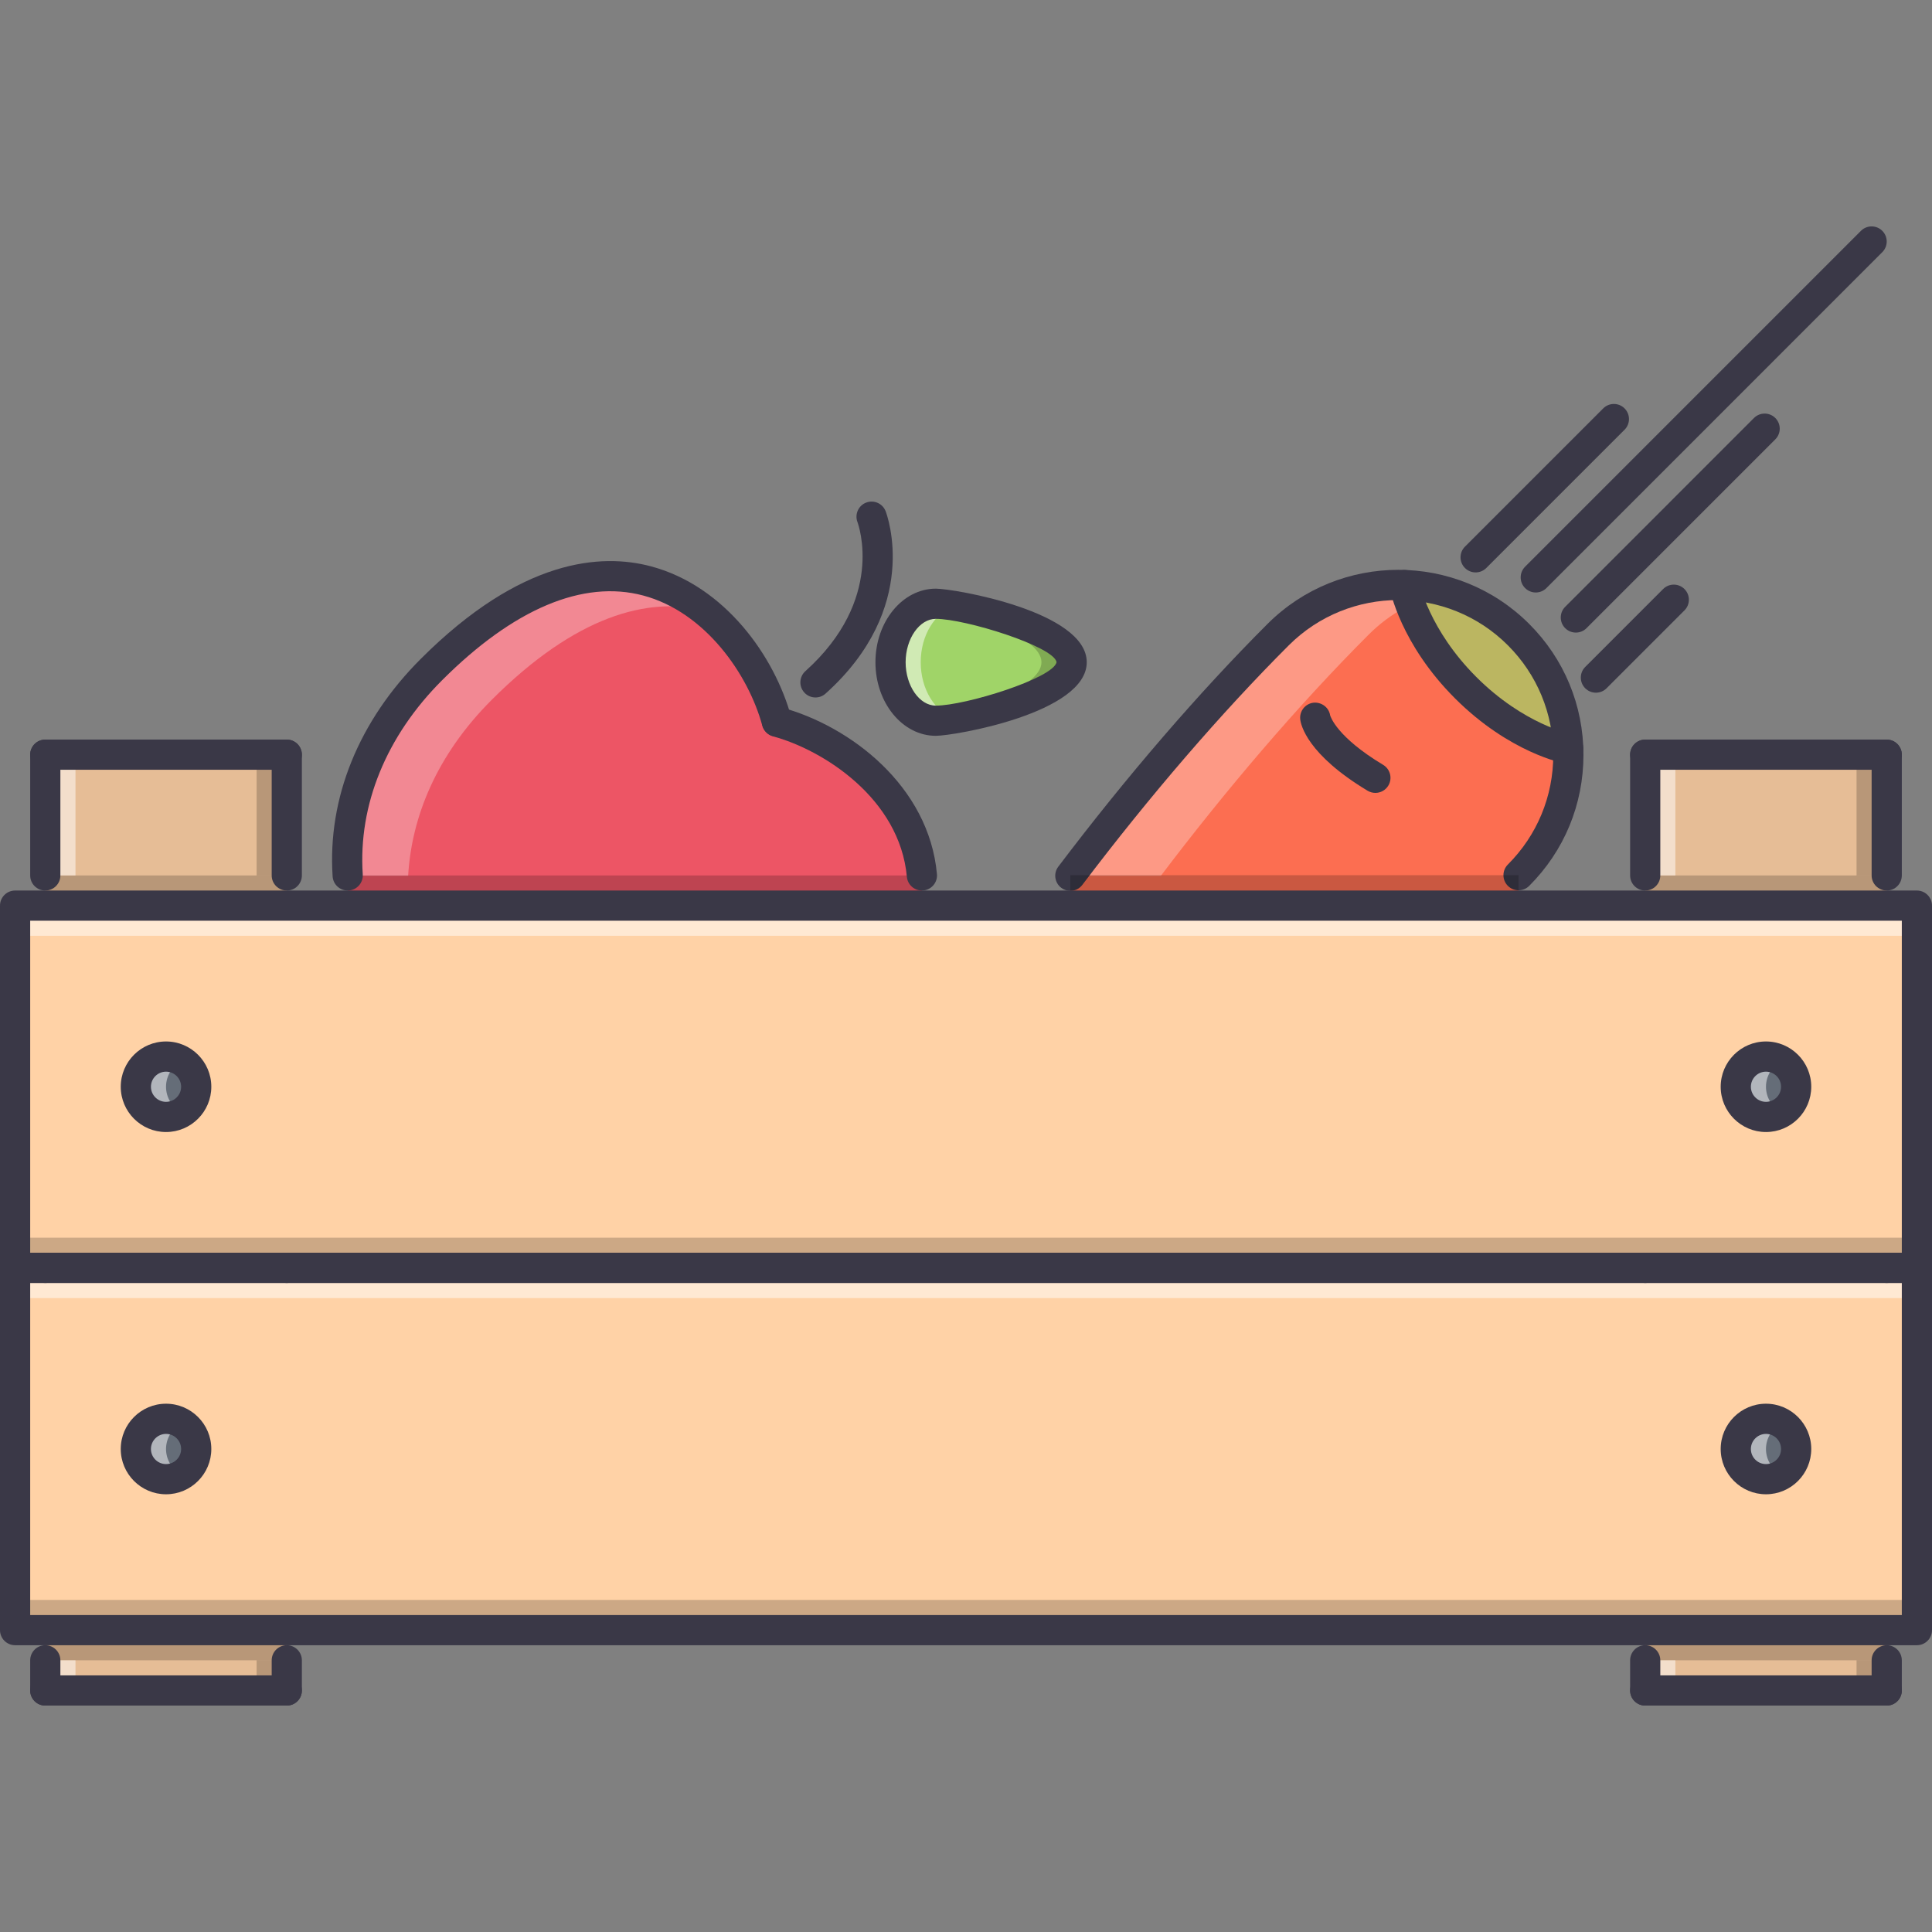 <?xml version="1.0" encoding="iso-8859-1"?>
<!-- Generator: Adobe Illustrator 19.0.0, SVG Export Plug-In . SVG Version: 6.00 Build 0)  -->
<svg version="1.1" id="Capa_1" xmlns="http://www.w3.org/2000/svg" xmlns:xlink="http://www.w3.org/1999/xlink" x="0px" y="0px"
	 viewBox="0 0 511.842 511.842" style="enable-background:new 0 0 511.842 511.842;" xml:space="preserve">
<rect x="0" y="0" width="511.842" height="511.842" fill="#808080" stroke="none"/>
<path style="fill:#FC6E51;" d="M402.298,168.136c-17.596-17.597-46.119-17.581-63.707,0.007
	c-18.947,18.947-38.035,41.409-55.029,63.871h-0.008v7.912h118.752v-8.06C419.901,214.277,419.901,185.732,402.298,168.136z"/>
<g style="opacity:0.3;">
	<path style="fill:#FFFFFF;" d="M307.554,232.014c16.994-22.461,36.082-44.923,55.029-63.871
		c5.701-5.701,12.605-9.364,19.861-11.372c-15.128-4.178-31.967-0.515-43.854,11.372c-18.947,18.947-38.035,41.409-55.029,63.871
		h-0.008h23.992H307.554z"/>
</g>
<g style="opacity:0.7;">
	<path style="fill:#A0D468;" d="M388.278,182.162c13.645,13.652,26.961,16.183,27.148,16.206
		c-0.391-10.981-4.741-21.845-13.129-30.232c-8.381-8.389-19.244-12.723-30.232-13.113
		C372.112,155.234,374.65,168.534,388.278,182.162z"/>
</g>
<path style="fill:#A0D468;" d="M283.913,175.445c0,8.56-29.366,15.496-35.989,15.496s-11.997-6.936-11.997-15.496
	s5.374-15.495,11.997-15.495S283.913,166.886,283.913,175.445z"/>
<g style="opacity:0.2;">
	<path d="M247.924,159.95c-1.055,0-2.063,0.234-3.034,0.563c10.617,1.796,31.025,7.794,31.025,14.933s-20.408,13.137-31.025,14.933
		c0.972,0.328,1.979,0.563,3.034,0.563c6.623,0,35.989-6.936,35.989-15.496C283.913,166.886,254.547,159.95,247.924,159.95z"/>
</g>
<g style="opacity:0.5;">
	<path style="fill:#FFFFFF;" d="M243.925,175.445c0-7.193,3.815-13.191,8.962-14.933c-2.108-0.359-3.866-0.563-4.963-0.563
		c-6.623,0-11.997,6.936-11.997,15.495c0,8.56,5.374,15.496,11.997,15.496c1.097,0,2.854-0.203,4.963-0.563
		C247.74,188.637,243.925,182.639,243.925,175.445z"/>
</g>
<path style="fill:#ED5565;" d="M205.859,191.23l-0.063-0.078c-6.904-25.492-40.675-64.597-91.503-13.761
	c-17.432,17.416-23.337,37.145-22.181,54.538v7.998h152.125v-7.998C242.222,209.779,221.479,195.447,205.859,191.23z"/>
<rect x="435.861" y="199.941" style="fill:#FFD2A6;" width="63.98" height="247.92"/>
<g style="opacity:0.1;">
	<rect x="435.861" y="199.941" width="63.98" height="247.92"/>
</g>
<g style="opacity:0.2;">
	<rect x="435.861" y="231.931" width="63.98" height="7.998"/>
</g>
<g style="opacity:0.2;">
	<rect x="435.861" y="431.861" width="63.98" height="7.998"/>
</g>
<rect x="12.001" y="199.941" style="fill:#FFD2A6;" width="63.979" height="247.92"/>
<g style="opacity:0.1;">
	<rect x="12.001" y="199.941" width="63.979" height="247.92"/>
</g>
<g>
	<rect x="3.999" y="239.921" style="fill:#FFD2A6;" width="503.84" height="95.97"/>
	<rect x="3.999" y="335.901" style="fill:#FFD2A6;" width="503.84" height="95.97"/>
</g>
<g style="opacity:0.2;">
	<rect x="12.001" y="231.931" width="63.979" height="7.998"/>
</g>
<g style="opacity:0.2;">
	<rect x="12.001" y="431.861" width="63.979" height="7.998"/>
</g>
<g style="opacity:0.5;">
	<rect x="3.999" y="239.921" style="fill:#FFFFFF;" width="503.84" height="7.997"/>
</g>
<g style="opacity:0.2;">
	<rect x="3.999" y="327.901" width="503.84" height="7.997"/>
</g>
<g style="opacity:0.5;">
	<rect x="3.999" y="335.901" style="fill:#FFFFFF;" width="503.84" height="7.998"/>
</g>
<g style="opacity:0.2;">
	<rect x="3.999" y="423.871" width="503.84" height="7.998"/>
</g>
<path style="fill:#656D78;" d="M51.984,287.911c0,4.42-3.581,7.997-7.998,7.997c-4.416,0-7.997-3.577-7.997-7.997
	c0-4.421,3.581-7.998,7.997-7.998C48.403,279.913,51.984,283.49,51.984,287.911z"/>
<g style="opacity:0.5;">
	<path style="fill:#FFFFFF;" d="M43.986,287.911c0-2.93,1.652-5.382,3.999-6.771c-1.194-0.711-2.511-1.227-3.999-1.227
		c-4.416,0-7.997,3.577-7.997,7.998c0,4.42,3.581,7.997,7.997,7.997c1.488,0,2.805-0.516,3.999-1.226
		C45.639,293.292,43.986,290.84,43.986,287.911z"/>
</g>
<path style="fill:#656D78;" d="M51.984,383.881c0,4.421-3.581,7.997-7.998,7.997c-4.416,0-7.997-3.576-7.997-7.997
	s3.581-7.997,7.997-7.997C48.403,375.884,51.984,379.46,51.984,383.881z"/>
<g style="opacity:0.5;">
	<path style="fill:#FFFFFF;" d="M43.986,383.881c0-2.929,1.652-5.381,3.999-6.771c-1.194-0.71-2.511-1.226-3.999-1.226
		c-4.416,0-7.997,3.576-7.997,7.997s3.581,7.997,7.997,7.997c1.488,0,2.805-0.515,3.999-1.226
		C45.639,389.263,43.986,386.81,43.986,383.881z"/>
</g>
<path style="fill:#656D78;" d="M475.853,287.911c0,4.42-3.576,7.997-7.997,7.997s-7.997-3.577-7.997-7.997
	c0-4.421,3.576-7.998,7.997-7.998S475.853,283.49,475.853,287.911z"/>
<g style="opacity:0.5;">
	<path style="fill:#FFFFFF;" d="M467.856,287.911c0-2.93,1.655-5.382,3.999-6.771c-1.195-0.711-2.516-1.227-3.999-1.227
		c-4.421,0-7.997,3.577-7.997,7.998c0,4.42,3.576,7.997,7.997,7.997c1.483,0,2.804-0.516,3.999-1.226
		C469.511,293.292,467.856,290.84,467.856,287.911z"/>
</g>
<path style="fill:#656D78;" d="M475.853,383.881c0,4.421-3.576,7.997-7.997,7.997s-7.997-3.576-7.997-7.997s3.576-7.997,7.997-7.997
	S475.853,379.46,475.853,383.881z"/>
<g style="opacity:0.5;">
	<path style="fill:#FFFFFF;" d="M467.856,383.881c0-2.929,1.655-5.381,3.999-6.771c-1.195-0.71-2.516-1.226-3.999-1.226
		c-4.421,0-7.997,3.576-7.997,7.997s3.576,7.997,7.997,7.997c1.483,0,2.804-0.515,3.999-1.226
		C469.511,389.263,467.856,386.81,467.856,383.881z"/>
</g>
<g style="opacity:0.5;">
	<rect x="12.001" y="199.941" style="fill:#FFFFFF;" width="7.997" height="31.99"/>
</g>
<g style="opacity:0.2;">
	<rect x="67.981" y="199.941" width="7.997" height="31.99"/>
</g>
<g style="opacity:0.5;">
	<rect x="12.001" y="439.861" style="fill:#FFFFFF;" width="7.997" height="7.997"/>
</g>
<g style="opacity:0.2;">
	<rect x="67.981" y="439.861" width="7.997" height="7.997"/>
</g>
<g style="opacity:0.5;">
	<rect x="435.861" y="439.861" style="fill:#FFFFFF;" width="7.997" height="7.997"/>
</g>
<g style="opacity:0.2;">
	<rect x="491.851" y="439.861" width="7.997" height="7.997"/>
</g>
<g style="opacity:0.5;">
	<rect x="435.861" y="199.941" style="fill:#FFFFFF;" width="7.997" height="31.99"/>
</g>
<g style="opacity:0.2;">
	<rect x="491.851" y="199.941" width="7.997" height="31.99"/>
</g>
<g>
	<path style="fill:#3A3847;" d="M283.562,236.013c-0.844,0-1.695-0.266-2.414-0.813c-1.757-1.327-2.108-3.842-0.773-5.6
		c18.104-23.922,37.263-46.149,55.397-64.277c19.119-19.135,50.227-19.15,69.361-0.016c9.271,9.263,14.37,21.587,14.37,34.692
		c0,13.113-5.1,25.43-14.37,34.692c-1.562,1.562-4.093,1.562-5.654,0c-1.563-1.562-1.563-4.092,0-5.655
		c7.755-7.755,12.027-18.064,12.027-29.038c0-10.965-4.272-21.283-12.027-29.038c-15.995-15.995-42.042-15.979-58.053,0.016
		c-17.885,17.877-36.785,39.815-54.679,63.449C285.967,235.466,284.772,236.013,283.562,236.013z"/>
	<path style="fill:#3A3847;" d="M390.935,151.649c-1.023,0-2.047-0.391-2.828-1.172c-1.562-1.562-1.562-4.092,0-5.654l36.63-36.629
		c1.562-1.563,4.093-1.563,5.654,0c1.562,1.562,1.562,4.092,0,5.654l-36.63,36.629C392.981,151.258,391.957,151.649,390.935,151.649
		z"/>
	<path style="fill:#3A3847;" d="M406.866,156.967c-1.022,0-2.046-0.391-2.827-1.171c-1.562-1.562-1.562-4.092,0-5.655l88.98-88.988
		c1.562-1.562,4.093-1.562,5.654,0c1.563,1.562,1.563,4.092,0,5.655l-88.979,88.988C408.913,156.576,407.89,156.967,406.866,156.967
		z"/>
	<path style="fill:#3A3847;" d="M417.488,167.589c-1.023,0-2.046-0.391-2.827-1.172c-1.563-1.562-1.563-4.092,0-5.654l50.016-50.023
		c1.563-1.563,4.093-1.563,5.654,0c1.563,1.562,1.563,4.092,0,5.654l-50.016,50.023
		C419.534,167.198,418.512,167.589,417.488,167.589z"/>
	<path style="fill:#3A3847;" d="M364.38,210.06c-0.703,0-1.414-0.187-2.063-0.57c-16.025-9.638-17.674-17.432-17.846-18.9
		c-0.25-2.195,1.328-4.17,3.522-4.428c2.101-0.195,4.062,1.234,4.397,3.335c0.109,0.383,1.788,5.771,14.05,13.137
		c1.89,1.14,2.507,3.592,1.367,5.49C367.059,209.373,365.732,210.06,364.38,210.06z"/>
	<path style="fill:#3A3847;" d="M422.799,183.514c-1.022,0-2.046-0.391-2.827-1.172c-1.562-1.562-1.562-4.092,0-5.654l20.635-20.634
		c1.562-1.562,4.092-1.562,5.654,0c1.562,1.562,1.562,4.092,0,5.655l-20.635,20.634
		C424.846,183.123,423.822,183.514,422.799,183.514z"/>
	<path style="fill:#3A3847;" d="M415.466,202.391c-0.234,0-0.477-0.023-0.727-0.063c-0.594-0.117-14.832-2.874-29.28-17.323
		c-14.448-14.448-17.206-28.694-17.322-29.288c-0.398-2.171,1.038-4.256,3.21-4.663c2.179-0.352,4.248,1.031,4.654,3.202
		c0.07,0.352,2.647,12.629,15.112,25.094c12.582,12.582,24.97,15.089,25.095,15.112c2.163,0.414,3.584,2.507,3.178,4.671
		C419.026,201.047,417.356,202.391,415.466,202.391z"/>
</g>
<g style="opacity:0.3;">
	<path style="fill:#FFFFFF;" d="M92.112,232.014h16.019c0.891-15.308,7.318-31.802,22.157-46.626
		c22.329-22.329,41.358-27.296,56.271-23.695c-16.069-12.777-40.917-15.659-72.267,15.698
		c-17.432,17.416-23.337,37.145-22.181,54.538L92.112,232.014L92.112,232.014z"/>
</g>
<g style="opacity:0.2;">
	<rect x="92.111" y="231.931" width="152.12" height="7.998"/>
</g>
<g style="opacity:0.2;">
	<rect x="283.551" y="231.861" width="118.75" height="8.06"/>
</g>
<g>
	<path style="fill:#3A3847;" d="M507.843,339.895H3.999c-2.21,0-3.999-1.788-3.999-3.999v-95.97c0-2.21,1.789-3.999,3.999-3.999
		h503.844c2.211,0,3.999,1.789,3.999,3.999v95.97C511.842,338.107,510.054,339.895,507.843,339.895z M7.998,331.898h495.847v-87.973
		H7.998V331.898z"/>
	<path style="fill:#3A3847;" d="M507.843,435.865H3.999c-2.21,0-3.999-1.789-3.999-3.999v-95.971c0-2.21,1.789-3.998,3.999-3.998
		h503.844c2.211,0,3.999,1.788,3.999,3.998v95.971C511.842,434.076,510.054,435.865,507.843,435.865z M7.998,427.867h495.847
		v-87.973H7.998V427.867z"/>
	<path style="fill:#3A3847;" d="M11.997,235.927c-2.211,0-3.999-1.788-3.999-3.999v-31.99c0-2.21,1.788-3.999,3.999-3.999
		c2.21,0,3.998,1.788,3.998,3.999v31.99C15.995,234.139,14.207,235.927,11.997,235.927z"/>
	<path style="fill:#3A3847;" d="M75.977,203.937h-63.98c-2.211,0-3.999-1.788-3.999-3.999s1.788-3.999,3.999-3.999h63.979
		c2.211,0,3.999,1.788,3.999,3.999S78.188,203.937,75.977,203.937z"/>
	<path style="fill:#3A3847;" d="M75.977,235.927c-2.21,0-3.998-1.788-3.998-3.999v-31.99c0-2.21,1.788-3.999,3.998-3.999
		c2.211,0,3.999,1.788,3.999,3.999v31.99C79.976,234.139,78.188,235.927,75.977,235.927z"/>
	<path style="fill:#3A3847;" d="M75.977,451.86c-2.21,0-3.998-1.789-3.998-3.999v-7.997c0-2.211,1.788-3.999,3.998-3.999
		c2.211,0,3.999,1.788,3.999,3.999v7.997C79.976,450.071,78.188,451.86,75.977,451.86z"/>
	<path style="fill:#3A3847;" d="M75.977,451.86h-63.98c-2.211,0-3.999-1.789-3.999-3.999s1.788-3.999,3.999-3.999h63.979
		c2.211,0,3.999,1.789,3.999,3.999S78.188,451.86,75.977,451.86z"/>
	<path style="fill:#3A3847;" d="M11.997,451.86c-2.211,0-3.999-1.789-3.999-3.999v-7.997c0-2.211,1.788-3.999,3.999-3.999
		c2.21,0,3.998,1.788,3.998,3.999v7.997C15.995,450.071,14.207,451.86,11.997,451.86z"/>
	<path style="fill:#3A3847;" d="M435.865,235.927c-2.21,0-3.999-1.788-3.999-3.999v-31.99c0-2.21,1.789-3.999,3.999-3.999
		s3.999,1.788,3.999,3.999v31.99C439.864,234.139,438.075,235.927,435.865,235.927z"/>
	<path style="fill:#3A3847;" d="M499.846,203.937h-63.98c-2.21,0-3.999-1.788-3.999-3.999s1.789-3.999,3.999-3.999h63.98
		c2.21,0,3.999,1.788,3.999,3.999S502.056,203.937,499.846,203.937z"/>
	<path style="fill:#3A3847;" d="M499.846,235.927c-2.21,0-3.999-1.788-3.999-3.999v-31.99c0-2.21,1.789-3.999,3.999-3.999
		s3.999,1.788,3.999,3.999v31.99C503.845,234.139,502.056,235.927,499.846,235.927z"/>
	<path style="fill:#3A3847;" d="M499.846,451.86c-2.21,0-3.999-1.789-3.999-3.999v-7.997c0-2.211,1.789-3.999,3.999-3.999
		s3.999,1.788,3.999,3.999v7.997C503.845,450.071,502.056,451.86,499.846,451.86z"/>
	<path style="fill:#3A3847;" d="M499.846,451.86h-63.98c-2.21,0-3.999-1.789-3.999-3.999s1.789-3.999,3.999-3.999h63.98
		c2.21,0,3.999,1.789,3.999,3.999S502.056,451.86,499.846,451.86z"/>
	<path style="fill:#3A3847;" d="M435.865,451.86c-2.21,0-3.999-1.789-3.999-3.999v-7.997c0-2.211,1.789-3.999,3.999-3.999
		s3.999,1.788,3.999,3.999v7.997C439.864,450.071,438.075,451.86,435.865,451.86z"/>
	<path style="fill:#3A3847;" d="M43.986,299.907c-6.615,0-11.996-5.381-11.996-11.996s5.381-11.996,11.996-11.996
		s11.997,5.381,11.997,11.996S50.602,299.907,43.986,299.907z M43.986,283.912c-2.206,0-3.998,1.796-3.998,3.999
		c0,2.202,1.792,3.998,3.998,3.998c2.207,0,3.999-1.796,3.999-3.998C47.985,285.708,46.193,283.912,43.986,283.912z"/>
	<path style="fill:#3A3847;" d="M467.856,299.907c-6.615,0-11.996-5.381-11.996-11.996s5.381-11.996,11.996-11.996
		s11.996,5.381,11.996,11.996S474.471,299.907,467.856,299.907z M467.856,283.912c-2.202,0-3.999,1.796-3.999,3.999
		c0,2.202,1.797,3.998,3.999,3.998s3.999-1.796,3.999-3.998C471.855,285.708,470.058,283.912,467.856,283.912z"/>
	<path style="fill:#3A3847;" d="M43.986,395.877c-6.615,0-11.996-5.381-11.996-11.996s5.381-11.996,11.996-11.996
		s11.997,5.381,11.997,11.996S50.602,395.877,43.986,395.877z M43.986,379.882c-2.206,0-3.998,1.797-3.998,3.999
		s1.792,3.999,3.998,3.999c2.207,0,3.999-1.797,3.999-3.999S46.193,379.882,43.986,379.882z"/>
	<path style="fill:#3A3847;" d="M467.856,395.877c-6.615,0-11.996-5.381-11.996-11.996s5.381-11.996,11.996-11.996
		s11.996,5.381,11.996,11.996S474.471,395.877,467.856,395.877z M467.856,379.882c-2.202,0-3.999,1.797-3.999,3.999
		s1.797,3.999,3.999,3.999s3.999-1.797,3.999-3.999S470.058,379.882,467.856,379.882z"/>
	<path style="fill:#3A3847;" d="M92.109,235.927c-2.089,0-3.847-1.617-3.987-3.733c-1.378-20.743,6.912-41.213,23.345-57.63
		c26.605-26.609,47.856-28.03,60.997-24.524c19.61,5.226,32.81,23.892,37.191,40.066c0.578,2.132-0.68,4.326-2.812,4.904
		c-2.129,0.57-4.331-0.68-4.905-2.812c-3.659-13.512-15.089-30.045-31.533-34.427c-15.933-4.257-34.356,3.515-53.284,22.446
		c-14.776,14.761-22.243,33.036-21.017,51.445c0.145,2.203-1.523,4.108-3.726,4.256C92.288,235.927,92.198,235.927,92.109,235.927z"
		/>
	<path style="fill:#3A3847;" d="M244.234,235.927c-2.047,0-3.788-1.562-3.979-3.64c-1.89-20.782-22.228-33.63-35.438-37.199
		c-2.132-0.57-3.394-2.765-2.819-4.896c0.578-2.141,2.796-3.397,4.905-2.82c18.416,4.967,39.202,20.923,41.319,44.197
		c0.199,2.195-1.422,4.139-3.62,4.342C244.476,235.919,244.355,235.927,244.234,235.927z"/>
	<path style="fill:#3A3847;" d="M216.043,184.778c-1.094,0-2.188-0.445-2.976-1.327c-1.477-1.641-1.34-4.171,0.305-5.647
		c21.122-18.971,14.097-38.683,13.788-39.511c-0.769-2.062,0.266-4.374,2.324-5.146c2.062-0.789,4.354,0.242,5.146,2.288
		c0.395,1.031,9.442,25.547-15.917,48.321C217.952,184.443,216.995,184.778,216.043,184.778z"/>
	<path style="fill:#3A3847;" d="M247.924,194.94c-8.822,0-15.995-8.747-15.995-19.494c0-10.746,7.173-19.494,15.995-19.494
		c4.826,0,39.987,5.99,39.987,19.494C287.911,188.949,252.75,194.94,247.924,194.94z M247.924,163.949
		c-4.335,0-7.998,5.264-7.998,11.496s3.663,11.497,7.998,11.497c7.837,0,31.209-7.279,31.99-11.528
		C279.133,171.229,255.761,163.949,247.924,163.949z"/>
	<path style="fill:#3A3847;" d="M11.997,339.895c-1.043,0-2-0.398-2.801-1.124c-0.8-0.797-1.198-1.836-1.198-2.875
		c0-1.124,0.398-2.163,1.198-2.882c1.438-1.437,4.159-1.437,5.597,0.078c0.8,0.727,1.202,1.766,1.202,2.804
		c0,1.039-0.402,2.078-1.12,2.797C13.996,339.496,13.035,339.895,11.997,339.895z"/>
	<path style="fill:#3A3847;" d="M75.977,339.895c-1.042,0-1.999-0.398-2.8-1.124c-0.801-0.797-1.198-1.836-1.198-2.875
		c0-1.038,0.397-2.077,1.198-2.804c1.438-1.515,4.159-1.515,5.596,0c0.723,0.641,1.203,1.68,1.203,2.804
		c0,1.039-0.402,2.078-1.203,2.797C77.977,339.496,77.016,339.895,75.977,339.895z"/>
	<path style="fill:#3A3847;" d="M435.865,339.895c-0.96,0-1.999-0.398-2.804-1.124c-0.797-0.875-1.195-1.836-1.195-2.875
		c0-1.038,0.398-2.077,1.195-2.804c1.602-1.593,4.163-1.515,5.6,0c0.805,0.727,1.203,1.766,1.203,2.804c0,1.039-0.398,2-1.125,2.797
		C437.864,339.496,436.904,339.895,435.865,339.895z"/>
	<path style="fill:#3A3847;" d="M499.846,339.895c-1.039,0-1.999-0.398-2.804-1.124c-0.797-0.875-1.195-1.836-1.195-2.875
		c0-1.038,0.398-2.077,1.195-2.804c1.444-1.515,4.162-1.515,5.6,0c0.805,0.727,1.203,1.766,1.203,2.804c0,1.039-0.398,2-1.125,2.797
		C501.845,339.496,500.884,339.895,499.846,339.895z"/>
</g>
<g>
</g>
<g>
</g>
<g>
</g>
<g>
</g>
<g>
</g>
<g>
</g>
<g>
</g>
<g>
</g>
<g>
</g>
<g>
</g>
<g>
</g>
<g>
</g>
<g>
</g>
<g>
</g>
<g>
</g>
</svg>
